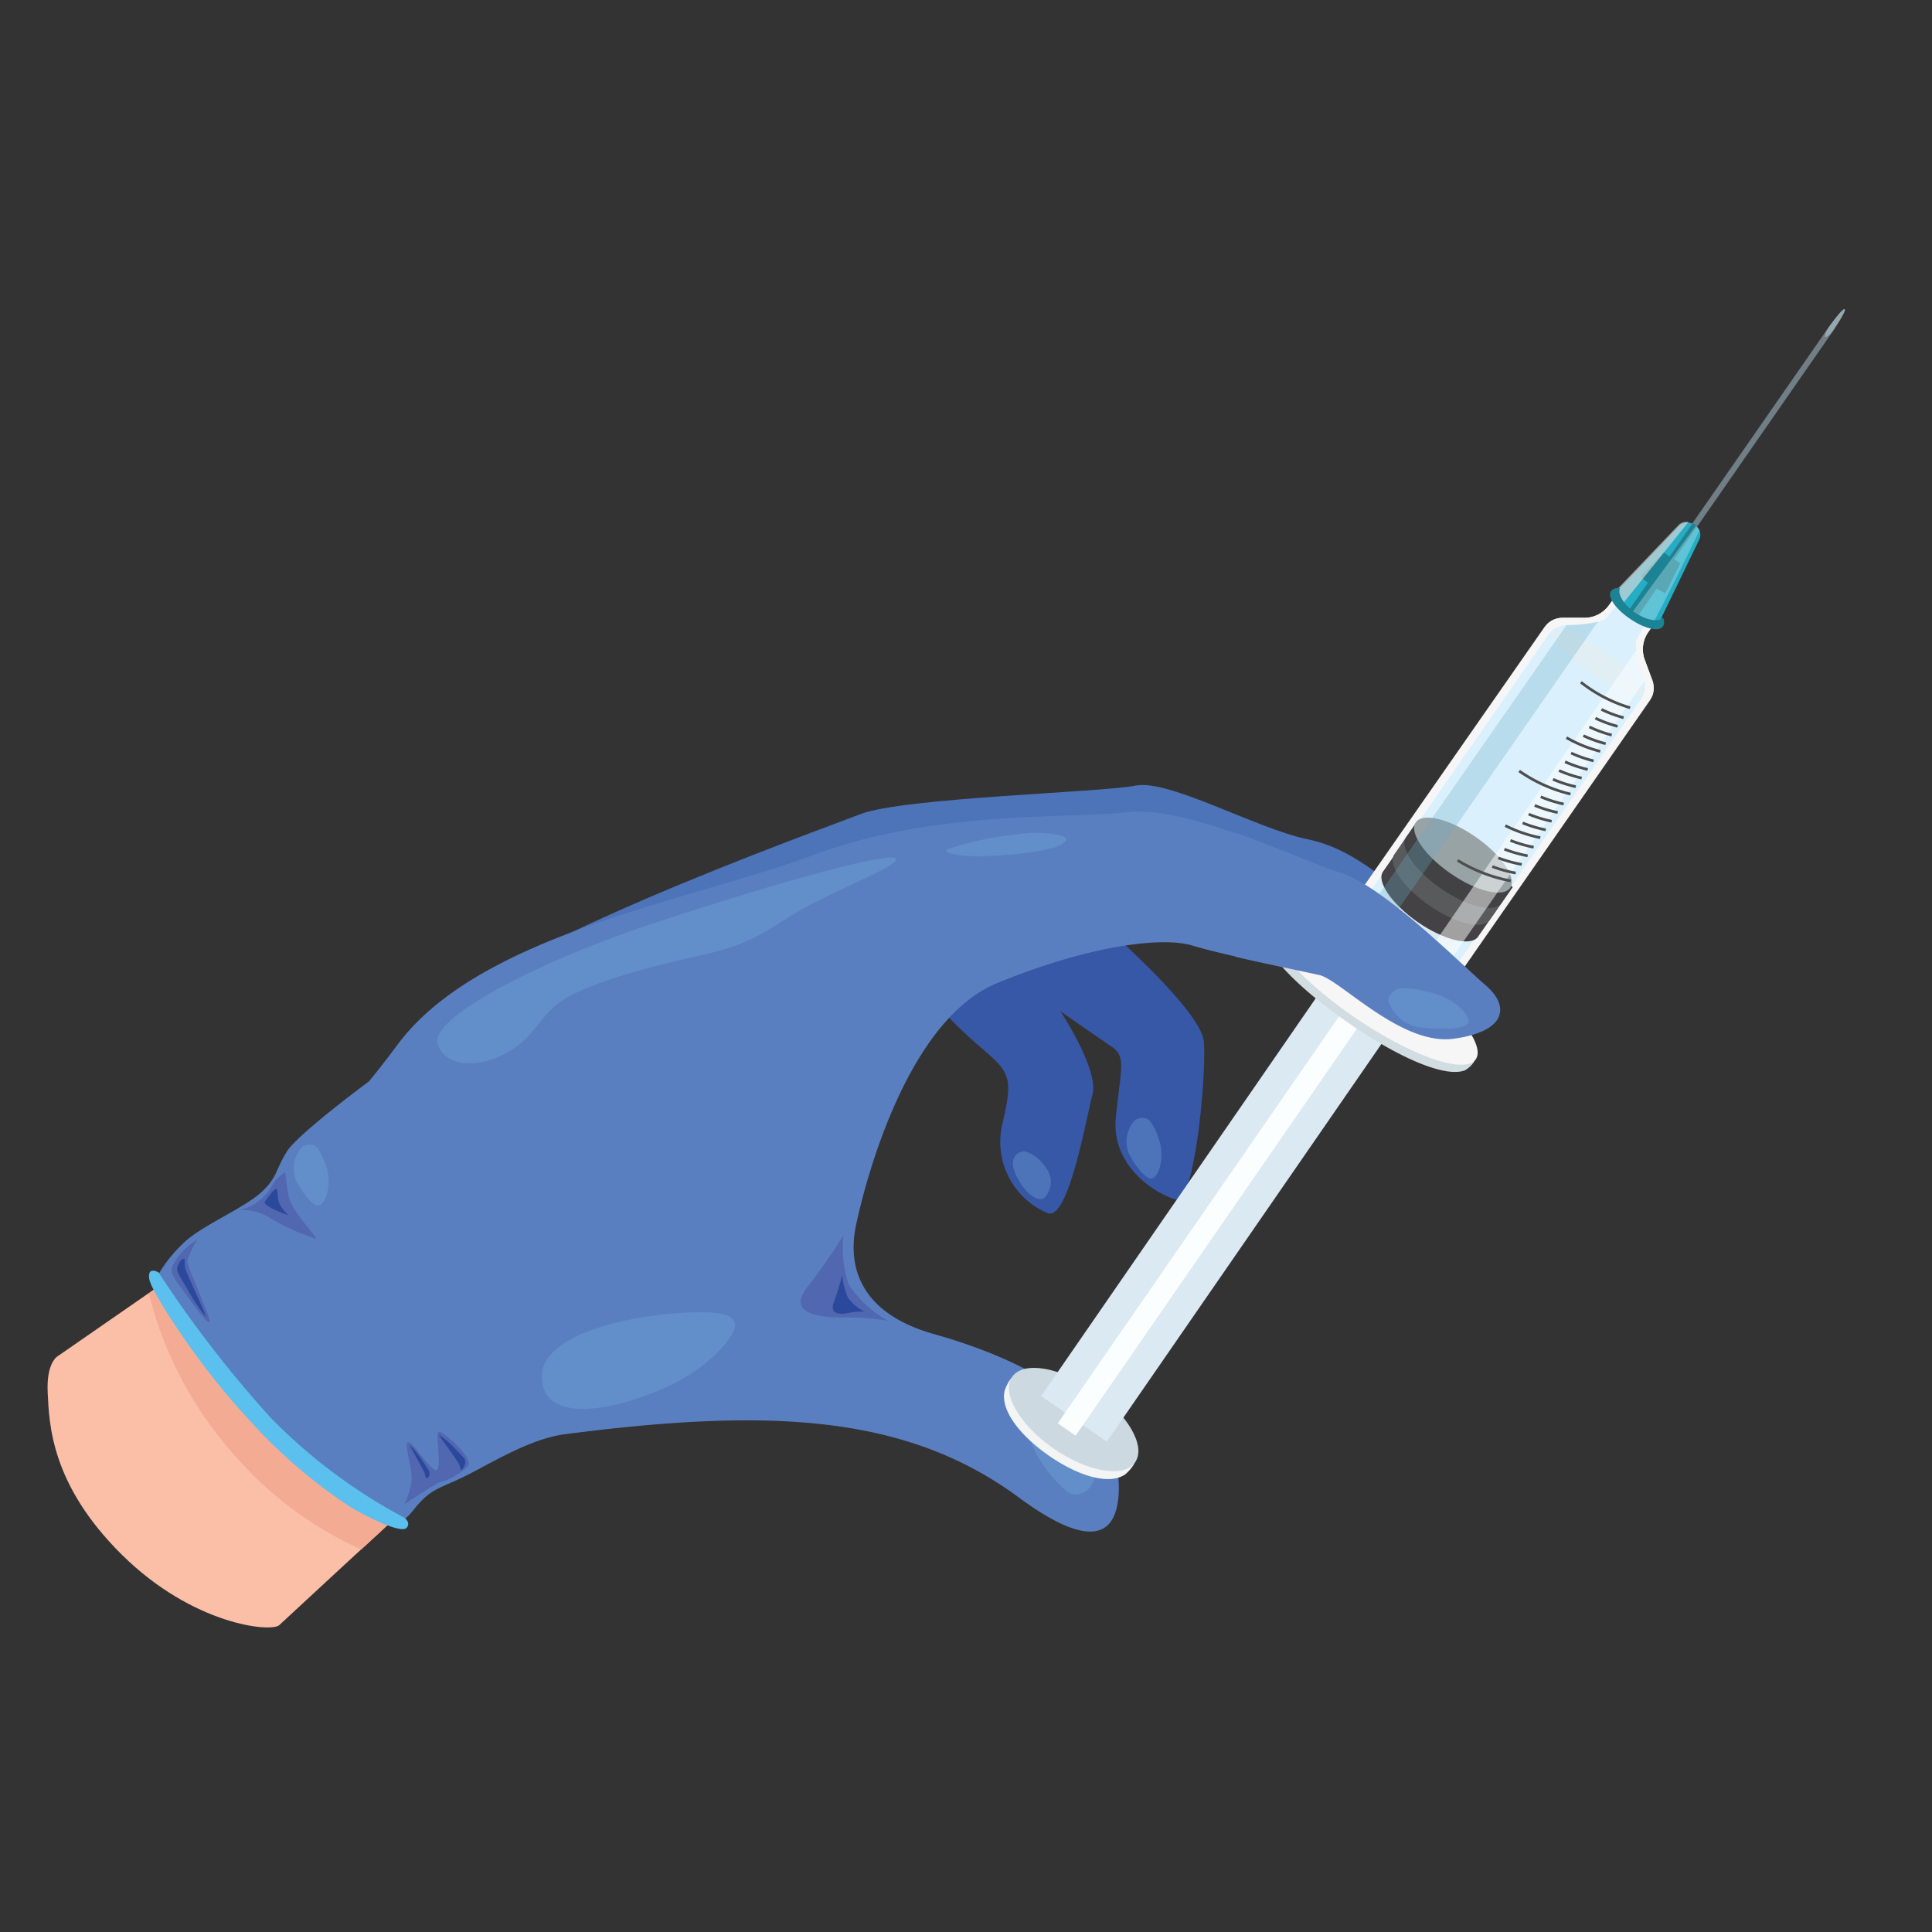 <svg xmlns="http://www.w3.org/2000/svg" xmlns:xlink="http://www.w3.org/1999/xlink" viewbox="0 0 128 128" width="128" height="128"><rect width="100%" height="100%" fill="#333333" stroke="none"/><defs><style>.cls-1,.cls-33{fill:none;stroke:none;}.cls-2{isolation:isolate;stroke:none;}.cls-3{fill:#3757a7;stroke:none;}.cls-4{fill:#4d73b8;stroke:none;}.cls-5{fill:#5a7fc0;stroke:none;}.cls-6{fill:#fbbfa7;stroke:none;}.cls-7{fill:#f3ac93;stroke:none;}.cls-8{fill:#5bc0ed;stroke:none;}.cls-9{fill:#5167b0;stroke:none;}.cls-10{fill:#2a499d;stroke:none;}.cls-11{fill:#628eca;stroke:none;}.cls-12{fill:#24adc5;stroke:none;}.cls-13{fill:#707f86;stroke:none;}.cls-14{fill:#f6f6f6;stroke:none;}.cls-15{fill:url(#未命名的渐变_426);stroke:none;}.cls-16{fill:#1b8393;stroke:none;}.cls-17{fill:#95a8b0;stroke:none;}.cls-18{fill:#f3f4f4;stroke:none;}.cls-19{fill:#cdd9e0;stroke:none;}.cls-20{fill:#dbeaf2;stroke:none;}.cls-21{fill:#fbfeff;stroke:none;}.cls-22{fill:#e1eef4;stroke:#fff;stroke-width:0.37px;}.cls-22,.cls-32{mix-blend-mode:multiply;stroke:none;}.cls-23{fill:#d1dde1;stroke:none;}.cls-24{fill:#ccd9df;stroke:none;}.cls-25{fill:#444245;stroke:none;}.cls-26{fill:#595a5c;stroke:none;}.cls-27{fill:#424244;stroke:none;}.cls-28{fill:#98a3a6;stroke:none;}.cls-29{fill:#fff;opacity:0.5;stroke:none;}.cls-30{fill:#6aaac2;opacity:0.3;stroke:none;}.cls-31{opacity:0.33;fill:url(#未命名的渐变_653);stroke:none;}.cls-32{fill:#d8d9d9;opacity:0.68;stroke:none;}.cls-33{stroke:#4e4e4e;stroke-width:0.18px;}.cls-34{clip-path:url(#clip-path);stroke:none;}</style><linearGradient id="&#x672A;&#x547D;&#x540D;&#x7684;&#x6E10;&#x53D8;_426" x1="14.38" y1="77.72" x2="36.48" y2="77.72" gradienttransform="translate(131.43 128.38) rotate(174.79)" gradientunits="userSpaceOnUse"><stop offset="0.01" stop-color="#daf1fd"/><stop offset="0.79" stop-color="#20c4f4"/></linearGradient><linearGradient id="&#x672A;&#x547D;&#x540D;&#x7684;&#x6E10;&#x53D8;_653" x1="10.3" y1="91.77" x2="15.41" y2="91.77" gradienttransform="translate(131.43 128.38) rotate(174.79)" gradientunits="userSpaceOnUse"><stop offset="0.01" stop-color="#daf1fd"/><stop offset="0.82" stop-color="#8fd8f8"/></linearGradient><clippath id="clip-path"><rect class="cls-1" x="81.84" y="52.7" width="20.75" height="21.02"/></clippath></defs><title>&#x751F;&#x7269;&#x4EEA;&#x5668;</title><g class="cls-2"><g id="Bio_instruments&#x751F;&#x7269;&#x4EEA;&#x5668;" data-name="Bio instruments&#x751F;&#x7269;&#x4EEA;&#x5668;"><path class="cls-3" d="M72.32,60.62s7.26,6.16,7.44,8.41-.63,10.77-1.83,10.45-4.35-2.11-4-5.49.69-4-.34-4.69S70.26,67,70.26,67s2.55,3.86,2.12,5.51-1.62,8.5-3,7.85a5.12,5.12,0,0,1-3-5.77c.75-3.18.6-3.51-1.42-5.21a31.22,31.22,0,0,1-3.54-3.57Z"/><path class="cls-4" d="M96.53,63.74s2.81,0-.79-2.5S90,56.3,86.62,55.6s-9.19-4-11.4-3.55S59.82,52.84,57,53.94,31.55,63.1,28.18,68s12.14.59,20.61-2.37S68.62,54.17,78.4,57.35,96.53,63.74,96.53,63.74Z"/><path class="cls-5" d="M98.33,65.28c-1.67-1.43-6.75-6.57-9.67-7.47s-9.9-4.45-14-4-12.74-.16-20.81,2.85S31.74,61.88,26.31,69.25c-.61.82-1.23,1.62-1.86,2.39-1.09.81-4.77,3.6-5.43,4.63C18.25,77.48,18.4,78,17.3,79s-3.62,2.07-4.88,3.12a9.28,9.28,0,0,0-2,2.44S8.57,94.29,14.58,97c5.36,2.44,7.93,1.61,9.42,2.63s2.19,1.94,3.37.44,1.73-1.42,3.46-2.28,4.29-2.47,6.6-2.77c13.45-1.74,22.52-1.34,30,4.14,3,2.23,6.34,3.83,6.67,0,.54-6.27-7.46-9.43-12.21-10.77-4.55-1.28-5.84-4.1-5.17-7.25s3.44-13.57,9.33-16,10.86-3.12,12.92-2.5,7,1.62,8.39,1.93,5.42,4.69,8.89,4.22S100,66.72,98.33,65.28Z"/><path class="cls-6" d="M10.35,85.33,3.84,89.84s-.78.39-.68,2.42S3.34,98.32,8.07,103s9.91,5.16,10.43,4.67,7.41-6.85,7.41-6.85L17.7,94.58Z"/><path class="cls-7" d="M15.6,96.49a24.49,24.49,0,0,0,8.33,6.17c.93-.84,2-1.85,2-1.85l-8.4-6.23-7.14-9.26-.53.37A25.23,25.23,0,0,0,15.6,96.49Z"/><path class="cls-8" d="M26.82,100.57A36.14,36.14,0,0,1,18,94a77.18,77.18,0,0,1-7.5-9.7s-.75-.45-.61.44,3.37,5.85,6.38,9.07a34.57,34.57,0,0,0,7,6.07c1.58.92,3.35,1.68,3.66,1.35S26.82,100.57,26.82,100.57Z"/><path class="cls-9" d="M55.88,81.84a37.55,37.55,0,0,1-2.35,3.38c-.8,1-.9,2,2.07,2.07a15.82,15.82,0,0,1,3.23.22,7.78,7.78,0,0,1-2.6-2.39A7.77,7.77,0,0,1,55.88,81.84Z"/><path class="cls-10" d="M55.8,84.47s-.29,1.13-.52,1.7-.14,1,.88.83a4.12,4.12,0,0,1,1.12-.1A3.17,3.17,0,0,1,56.19,86,4.87,4.87,0,0,1,55.8,84.47Z"/><path class="cls-9" d="M13.07,82.13a4.65,4.65,0,0,0-1.38,1.28c-.52.79-.41.94.46,2.12s1.54,2.16,1.73,2.06-1.53-3.74-1.47-4.09A7,7,0,0,1,13.07,82.13Z"/><path class="cls-10" d="M12.23,83.41s-.18-.1-.39.31-.13.54.53,1.6a11.49,11.49,0,0,0,1.26,1.91c.1,0-1.35-3-1.37-3.26S12.23,83.41,12.23,83.41Z"/><path class="cls-9" d="M26.79,99.66s1.92-1.28,2.32-1.44A4.38,4.38,0,0,0,31,97.14c.41-.57-1.7-2.37-1.94-2.28s.23,2.37-.13,2.53-1.64-2-1.91-1.83.36,1.79.24,2.61A5.68,5.68,0,0,1,26.79,99.66Z"/><path class="cls-10" d="M28.41,97.83c.12-.27.06-.35-.39-1a6.45,6.45,0,0,0-.87-1.1c-.06,0,1,1.79,1,1.93S28.29,98.1,28.41,97.83Z"/><path class="cls-10" d="M30.53,97.39s.14,0,.26-.33,0-.43-.56-1a6.12,6.12,0,0,0-1.14-1c-.07,0,1.32,1.83,1.35,2S30.53,97.39,30.53,97.39Z"/><path class="cls-11" d="M48.69,87.72c-.12-.46-.36-.94-3.68-.73s-9.74,1.43-9.07,4.71,7.39.88,9.65-.56S48.81,88.18,48.69,87.72Z"/><path class="cls-11" d="M59.34,56.89c.3.48-4.12,2.08-6.68,3.63s-3,2.07-6.79,2.9-7.59,2-8.94,3.09S35.16,69.1,33.08,70s-3.77.37-4.09-.89c-.43-1.68,6.5-5.39,14.78-8.1S59,56.41,59.34,56.89Z"/><path class="cls-4" d="M76,74.12a.9.9,0,0,0-.82.1,2.11,2.11,0,0,0-.4,2.19c.39.76,1.12,1.76,1.54,1.67s.88-1.31.48-2.55S76,74.12,76,74.12Z"/><path class="cls-11" d="M20.86,75.9A.9.9,0,0,0,20,76a2.11,2.11,0,0,0-.4,2.19c.39.76,1.12,1.76,1.54,1.67s.88-1.31.48-2.55S20.86,75.9,20.86,75.9Z"/><path class="cls-11" d="M69.89,56.14s.81-.3.76-.56-1.57-.56-3.3-.3a21.22,21.22,0,0,0-4.62,1c-.32.28,1.25.61,3.85.36A16.64,16.64,0,0,0,69.89,56.14Z"/><path class="cls-4" d="M67.72,76.29c-.3.08-1,.4-.34,1.7s1.5,1.63,1.8,1.38a1.5,1.5,0,0,0,.2-1.88C68.87,76.61,68,76.21,67.72,76.29Z"/><path class="cls-9" d="M17.69,80.58a15.46,15.46,0,0,0,3.23,1.49c.15-.11-1.6-1.76-1.8-2.85-.11-.61-.18-1.17-.22-1.56a2.7,2.7,0,0,0-.81.77,3.29,3.29,0,0,1-2.33,1.76A3.21,3.21,0,0,1,17.69,80.58Z"/><path class="cls-10" d="M19.1,80.51s-1.78-.61-1.54-.92.71-1,.79-.78,0,.57.19,1A3.19,3.19,0,0,0,19.1,80.51Z"/><path class="cls-11" d="M69.48,93.65s-1.38.52-1.2,1.69,2.14,3.58,2.85,3.67,1.89-.7,1.24-2.49A6.24,6.24,0,0,0,69.48,93.65Z"/><path class="cls-12" d="M112.19,34.73l.15.1a.74.74,0,0,1,.24.92l-2.49,5.14s-.21,1.2-2,0-.79-1.9-.79-1.9l3.94-4.12A.74.74,0,0,1,112.19,34.73Z"/><path class="cls-13" d="M121.43,21.95l-13,18.71-.31-.22,13-18.71s.95-1.35,1.1-1.25S121.43,21.95,121.43,21.95Z"/><path class="cls-14" d="M88.3,61.66l7,4.88,14-20.12a1.48,1.48,0,0,0,.18-1.35L109,43.79a2,2,0,0,1,.2-1.91l.25-.35-2.59-1.8-.25.35a2,2,0,0,1-1.72.85l-1.38,0a1.48,1.48,0,0,0-1.2.64Z"/><path class="cls-14" d="M105.45,44.47a9.62,9.62,0,0,0,4,1.68,1.47,1.47,0,0,0,0-1.08L109,43.79a2,2,0,0,1,.2-1.91l.25-.35-2.59-1.8-.25.35a2,2,0,0,1-1.72.85l-1.38,0a1.47,1.47,0,0,0-1,.41A9.62,9.62,0,0,0,105.45,44.47Z"/><path class="cls-15" d="M88.74,62l6.15,4.27L108.7,46.36a1.54,1.54,0,0,0,.24-1.3s-.85-2.24-.45-2.82l.57-.94L107.18,40l-.68.86c-.4.58-2.81.56-2.81.56a1.54,1.54,0,0,0-1.13.67Z"/><path class="cls-16" d="M108.69,38.19c.15.15.31.29.49.42l-1.28,1.84.59.41L109.76,39c.19.11.38.22.57.31l1-2-.41-.25,1.52-2.19-.07-.07-.15-.1-.09,0-1.52,2.19c-.13-.1-.26-.2-.38-.3Z"/><path class="cls-17" d="M121.05,21.85c-.12.25-.17.43-.12.47s.21-.07.4-.27l.17-.24s.84-1.23.71-1.32-1,1.12-1,1.12Z"/><path class="cls-18" d="M66.9,91.44c.82-1.18,3.31-.88,5.56.69s3.41,3.79,2.59,5a2.9,2.9,0,0,1-.51.56c-1.06.71-3.08.12-5.05-1.25s-3.23-3.06-2.93-4.3A2.9,2.9,0,0,1,66.9,91.44Z"/><ellipse class="cls-19" cx="71.13" cy="94.05" rx="2.34" ry="4.96" transform="translate(-46.69 98.8) rotate(-55.21)"/><polygon class="cls-20" points="87.53 65.62 91.88 68.65 73.33 95.51 68.98 92.49 87.53 65.62"/><polygon class="cls-21" points="93.39 60.58 94.57 61.39 71.26 95.12 70.08 94.3 93.39 60.58"/><ellipse class="cls-22" cx="105.86" cy="43.87" rx="0.85" ry="3.65" transform="translate(9.43 105.78) rotate(-55.21)"/><path class="cls-23" d="M83.89,60.86c.81-1.17,4.54,0,8.33,2.66s6.21,5.71,5.4,6.88a1.77,1.77,0,0,1-.56.51c-1.31.52-4.45-.86-7.77-3.17S83.58,63,83.6,61.56A1.77,1.77,0,0,1,83.89,60.86Z"/><ellipse class="cls-14" cx="90.91" cy="65.41" rx="2.3" ry="8.36" transform="translate(-14.68 102.75) rotate(-55.21)"/><path class="cls-24" d="M90,62.1l-1-.52L88,63.1l.9.62Z"/><path class="cls-24" d="M95.15,65.85q-.39-.36-.83-.73L93.2,66.75l.9.62Z"/><path class="cls-20" d="M88,63.1c-.39.55.68,2,2.38,3.14s3.39,1.69,3.77,1.13c.19-.28,0-.77-.41-1.33l2.79-4-4.35-3-2.79,4C88.66,62.81,88.14,62.82,88,63.1Z"/><path class="cls-25" d="M93.91,61.08c1.73,1.2,3.51,1.64,4,1l2.3-3.3-6.27-4.35-2.3,3.3C91.16,58.36,92.18,59.87,93.91,61.08Z"/><path class="cls-26" d="M93.91,54.39,92.38,56.6c-.46.67.57,2.18,2.3,3.38s3.51,1.64,4,1l1.54-2.21Z"/><path class="cls-27" d="M93.91,54.39l-.76,1.09c-.46.67.57,2.18,2.3,3.38s3.51,1.64,4,1l.76-1.09Z"/><ellipse class="cls-28" cx="97.05" cy="56.57" rx="1.47" ry="3.81" transform="matrix(0.57, -0.82, 0.82, 0.57, -4.78, 103.99)"/><path class="cls-29" d="M93.34,67.58l15.6-22.46s0,0,0-.05a10.75,10.75,0,0,1-.53-2l-16.54,24A4.74,4.74,0,0,0,93.34,67.58Z"/><path class="cls-30" d="M89.14,65.28l16.72-24.09a9.58,9.58,0,0,1-2.07.22L88.06,64A5.36,5.36,0,0,0,89.14,65.28Z"/><path class="cls-31" d="M108.09,40.85a2.48,2.48,0,0,0,1.35.56c.94-1.68,2.59-5.1,3.15-6.26a.72.72,0,0,0-.24-.31l0,0L108,40.76Z"/><path class="cls-32" d="M107.35,40.2l0,0,4.51-5.61a.73.73,0,0,0-.66.21l-3.94,4.12S106.64,39.38,107.35,40.2Z"/><path class="cls-16" d="M108,41c.94.65,1.91.88,2.17.51a.6.6,0,0,0,0-.6c-.29.33-1.09.19-1.85-.33s-1.16-1.23-1-1.61a.6.6,0,0,0-.57.17C106.46,39.5,107,40.33,108,41Z"/><path class="cls-33" d="M104.74,45.2A9.77,9.77,0,0,0,108,46.89"/><path class="cls-33" d="M103.78,48.87a8.92,8.92,0,0,0,2.24.91"/><path class="cls-33" d="M99.73,54.7a9.28,9.28,0,0,0,2.32.8"/><path class="cls-33" d="M100.65,51.08a10,10,0,0,0,3.4,1.53"/><path class="cls-33" d="M96.57,57a10.38,10.38,0,0,0,3.52,1.36"/><path class="cls-33" d="M106.1,47a8.07,8.07,0,0,0,1.47.55"/><path class="cls-33" d="M105.7,47.58a8.1,8.1,0,0,0,1.47.54"/><path class="cls-33" d="M105.3,48.16a8.14,8.14,0,0,0,1.48.54"/><path class="cls-33" d="M104.9,48.74a8.17,8.17,0,0,0,1.48.53"/><path class="cls-33" d="M104.09,49.89a8.24,8.24,0,0,0,1.49.52"/><path class="cls-33" d="M103.69,50.47a8.28,8.28,0,0,0,1.5.51"/><path class="cls-33" d="M103.29,51.05a8.31,8.31,0,0,0,1.5.5"/><path class="cls-33" d="M102.89,51.63a8.35,8.35,0,0,0,1.51.49"/><path class="cls-33" d="M102.08,52.79a8.43,8.43,0,0,0,1.52.48"/><path class="cls-33" d="M101.68,53.36a8.47,8.47,0,0,0,1.52.47"/><path class="cls-33" d="M101.28,53.94a8.51,8.51,0,0,0,1.52.47"/><path class="cls-33" d="M100.88,54.52a8.55,8.55,0,0,0,1.53.46"/><path class="cls-33" d="M100.07,55.68a8.63,8.63,0,0,0,1.54.45"/><path class="cls-33" d="M99.67,56.26a8.68,8.68,0,0,0,1.54.44"/><path class="cls-33" d="M99.27,56.84a8.72,8.72,0,0,0,1.55.43"/><path class="cls-33" d="M98.87,57.41a8.77,8.77,0,0,0,1.55.43"/><g class="cls-34"><path class="cls-5" d="M24.26,100.83c1.62,1.1,3,1,4.22-.49,2.1-2.68,4.16-4.68,9-5.3,13.45-1.74,22.52-1.34,30,4.14,3,2.23,6.08,6.51,6.57.24s-7.37-9.68-12.11-11c-4.55-1.28-5.84-4.1-5.17-7.25s3.44-13.57,9.33-16,10.86-3.12,12.92-2.5,7,1.62,8.39,1.93,5.42,4.69,8.89,4.22,3.78-2.13,2.11-3.56-6.75-6.57-9.67-7.47-9.9-4.45-14-4-12.74-.16-20.81,2.85S31.74,61.88,26.31,69.25A69.76,69.76,0,0,1,10.39,84.54s1,7.06,7,9.79C22.75,96.77,22.76,99.81,24.26,100.83Z"/></g><path class="cls-11" d="M92.55,65.54s-.57.27-.57.77a2.6,2.6,0,0,0,2.12,1.76c1.17.15,2.9.15,3.15-.27s-.74-1.61-2.48-2.05S92.55,65.54,92.55,65.54Z"/></g></g></svg>